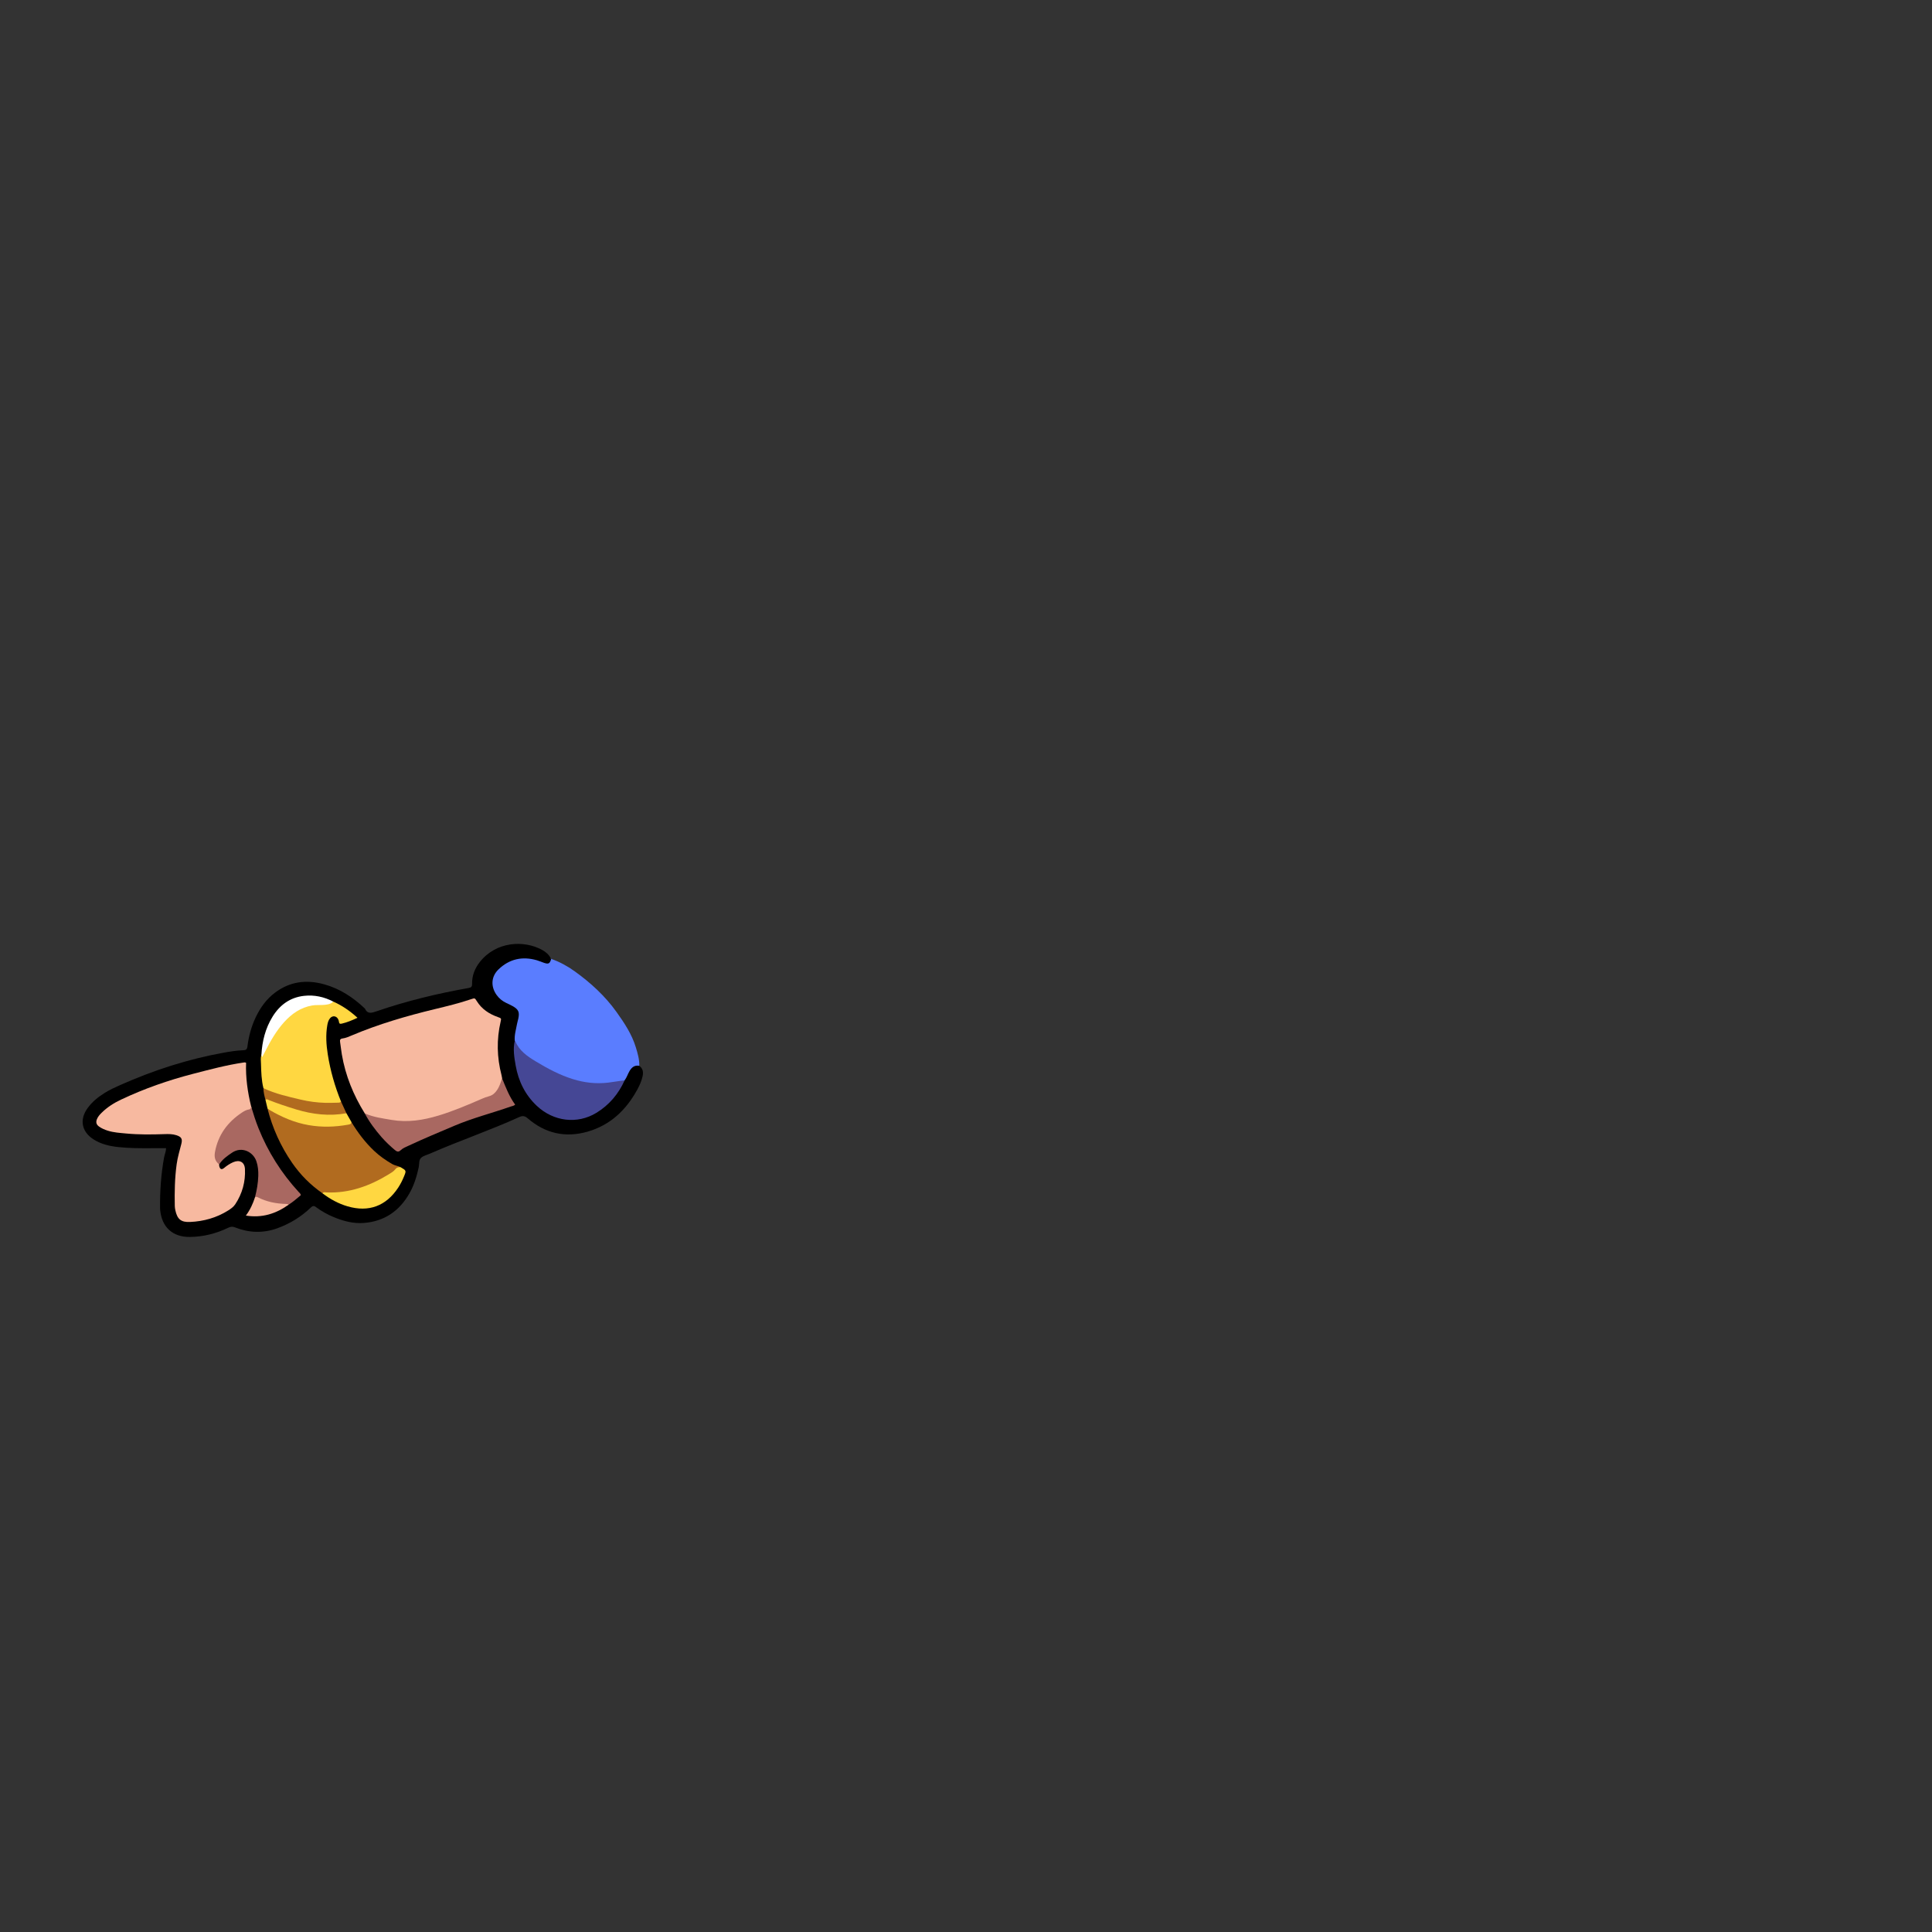 <?xml version="1.0" encoding="UTF-8"?>
<svg id="_图层_1" data-name="图层 1" xmlns="http://www.w3.org/2000/svg" viewBox="0 0 960 960">
  <rect x="0" y="0" width="960" height="960" fill="#333333" stroke="none"/>
  <defs>
    <style>
      .cls-1 {
        fill: #f7b9a0;
      }

      .cls-1, .cls-2, .cls-3, .cls-4, .cls-5, .cls-6, .cls-7, .cls-8, .cls-9 {
        stroke-width: 0px;
      }

      .cls-3 {
        fill: #f6b89f;
      }

      .cls-4 {
        fill: #b16b1f;
      }

      .cls-5 {
        fill: #fff;
      }

      .cls-6 {
        fill: #454795;
      }

      .cls-7 {
        fill: #ffd741;
      }

      .cls-8 {
        fill: #a96861;
      }

      .cls-9 {
        fill: #5a7dff;
      }
    </style>
  </defs>
  <path class="cls-2" d="m317.65,529.6c1.79,1.3,2.1,3.06,1.67,5.11-.5,2.38-1.49,4.56-2.63,6.66-5.54,10.16-13.39,17.69-24.73,20.94-11.05,3.16-21.06.89-29.74-6.62-1.56-1.35-2.68-1.34-4.35-.57-14.47,6.58-29.55,11.68-44.1,18.06-1.53.67-3.34,1.06-4.52,2.13-1.22,1.11-.84,3.12-1.19,4.72-.98,4.47-2.28,8.81-4.55,12.82-5,8.83-12.41,14.01-22.64,14.82-5.3.42-10.3-.93-15.15-2.94-3.12-1.29-6.04-2.95-8.74-4.95-1.05-.78-1.64-.63-2.57.26-4.78,4.6-10.35,8-16.59,10.27-7.08,2.57-14.13,2.3-21.07-.44-1.27-.5-2.16-.38-3.32.18-6.06,2.91-12.45,4.53-19.19,4.58-8.45.06-13.8-4.84-14.64-13.27-.03-.32-.07-.64-.07-.96-.1-8.49.49-16.93,2-25.29.27-1.48.97-2.87,1-4.58-2.37,0-4.67-.01-6.97,0-5.6.04-11.19.04-16.77-.56-4.33-.47-8.5-1.41-12.25-3.78-6-3.81-7.18-9.84-2.99-15.61,2.29-3.15,5.28-5.54,8.57-7.58,2.45-1.52,5.06-2.71,7.69-3.88,16.49-7.32,33.53-12.85,51.31-16.04,3.22-.58,6.47-1.11,9.75-1.22,1.35-.04,1.89-.44,2.08-1.9.64-5.1,1.97-10.03,4.21-14.68,2.25-4.68,5.22-8.8,9.39-11.96,7.44-5.65,15.72-6.67,24.55-4.22,7.81,2.17,14.36,6.49,20.18,12.01,1.37,2.95,3.44,2.21,5.85,1.38,14.9-5.13,30.19-8.81,45.69-11.56,1.45-.26,1.79-.74,1.76-2.13-.07-4.07,1.37-7.66,3.88-10.84,8-10.14,21.85-11,31.01-5.9,1.77.99,3.29,2.27,4.21,4.14.06.08.12.16.17.24v.02c.27,2.02-.55,2.95-2.52,2.82-1.22-.08-2.3-.64-3.42-1.04-5.65-2.02-11.15-1.72-16.4,1.25-2.26,1.28-4.15,3.04-5.25,5.42-1.98,4.27-.09,9.42,4.35,12.14.95.58,1.98,1.04,2.97,1.55,4.68,2.39,5.39,3.93,4.23,9-.71,3.11-1.42,6.23-1.47,9.45-1.11,13.34,2.17,25.14,13.03,33.7,9.36,7.38,21.26,6.64,30.39-1.01,4.39-3.67,7.54-8.17,10.08-13.21,1.03-1.96,1.86-4.03,3.28-5.77,1.21-1.48,2.62-2.31,4.53-1.18Z"/>
  <path class="cls-9" d="m317.65,529.6c-2.31-.44-3.73.71-4.84,2.59-.89,1.5-1.36,3.22-2.44,4.62-.63.51-1.35.83-2.15.99-7.85,1.51-15.64,1.63-23.36-.85-8.81-2.83-16.79-7.22-24.26-12.63-2.52-1.82-4.01-4.24-4.82-7.16-.25-2.84.62-5.53,1.1-8.26.17-.94.48-1.85.67-2.79.67-3.19.09-4.51-2.73-6.13-1.03-.59-2.13-1.08-3.21-1.59-1.99-.94-3.65-2.27-4.91-4.08-2.93-4.19-2.67-9.09,1.02-12.64,5.39-5.19,11.83-6.59,19.01-4.53,1.22.35,2.39.88,3.6,1.29,2.25.76,2.87.41,3.56-1.96,4.18,1.46,8.05,3.57,11.61,6.12,7.95,5.72,15.15,12.28,20.86,20.29,3.9,5.46,7.62,11.06,9.6,17.59.9,2.98,1.79,5.97,1.7,9.13Z"/>
  <polygon class="cls-9" points="273.86 476.46 273.65 476.41 273.68 476.21 273.87 476.24 273.86 476.46"/>
  <path class="cls-1" d="m181.24,553.23c-5.62-9.05-9.59-18.74-11.38-29.28-.35-2.05-.55-4.12-.87-6.17-.16-1.04.03-1.63,1.23-1.78,1.59-.2,3.07-.86,4.54-1.49,13.35-5.64,27.22-9.68,41.28-13.08,6.05-1.46,12.11-2.92,18.02-4.93,1.86-.63,1.89-.62,2.83.91,2.47,4,6.14,6.41,10.48,7.95,1.77.63,1.76.65,1.39,2.28-2.05,8.9-1.86,17.75.44,26.58.14.54.22,1.09.32,1.64-.09,4.58-2.63,8.1-6.79,9.63-7.93,2.91-15.58,6.52-23.63,9.17-11.6,3.82-23.18,3.75-34.83.39-1.19-.34-2.17-.98-3.02-1.83Z"/>
  <path class="cls-1" d="m108.92,578.59c0,.24-.06.49,0,.72.34,1.68,1.19,2.09,2.45,1.03,1.36-1.14,2.82-2.11,4.43-2.82,3.25-1.43,5.75-.12,5.92,3.38.3,6.32-1.33,12.19-4.82,17.49-.89,1.36-2.24,2.28-3.59,3.13-5.76,3.61-12.1,5.36-18.84,5.67-4.53.21-6.38-1.37-7.34-5.82-.15-.7-.27-1.42-.28-2.13-.14-6.96-.02-13.91.94-20.82.47-3.41,1.48-6.7,2.32-10.03.62-2.46.07-3.47-2.41-4.29-1.94-.64-3.94-.63-5.94-.56-6.4.21-12.79.29-19.17-.32-3.02-.29-6.06-.46-8.99-1.38-1.54-.48-3.01-1.09-4.33-2.02-1.41-.98-1.74-2.18-1.09-3.76.5-1.2,1.34-2.17,2.26-3.07,2.81-2.8,6.1-4.9,9.66-6.58,11.52-5.45,23.49-9.64,35.81-12.82,8.27-2.13,16.53-4.36,25-5.61.39-.06.77-.2,1.37.12-.27,7.27.75,14.52,2.51,21.68.61,1.4-.34,1.75-1.37,2.22-8.83,4.08-13.98,11.03-16.01,20.48-.51,2.39.69,4.15,1.51,6.11Z"/>
  <path class="cls-7" d="m165.64,497.7c4.38,1.95,8.26,4.63,12,8.03-2.69,1.26-5.15,2.28-7.78,2.9-.91.22-1.35.05-1.45-.93-.05-.46-.21-.94-.43-1.35-.87-1.61-2.77-1.81-3.96-.42-.85,1-1.17,2.25-1.39,3.52-.84,4.85-.51,9.71.25,14.52,1.27,8.06,3.51,15.86,6.59,23.41-.28,1.32-1.41,1.09-2.28,1.17-6.98.59-13.81-.42-20.57-2.06-4.18-1.02-8.32-2.18-12.38-3.6-1.29-.45-2.53-.98-3.34-2.17-.99-3.95-1.1-7.99-1.21-12.03-.04-1.49-.27-3.01.19-4.48,1.6-2.06,2.55-4.49,3.85-6.72,3.05-5.27,6.41-10.29,11.36-14.03,3.93-2.98,8.27-4.86,13.28-4.61,2.54.13,4.86-.73,7.28-1.15Z"/>
  <path class="cls-4" d="m160.27,592.97c-5.94-4.14-10.99-9.17-15.1-15.13-5.72-8.28-9.79-17.31-12.27-27.07.89-.29,1.53.28,2.19.68,8.98,5.39,18.69,8.06,29.18,7.75,3.52-.1,6.97-.66,10.36-1.63,3.18,5.26,6.86,10.13,11.35,14.36,2.69,2.53,5.68,4.6,8.86,6.46,1.33.78,2.85.88,4.18,1.57-8.36,7.05-18.09,11.06-28.79,12.89-3.31.57-6.64.32-9.97.11Z"/>
  <path class="cls-6" d="m255.77,517.16c.12.11.28.19.34.32,1.97,4.69,5.91,7.38,10.03,9.88,5.88,3.56,11.92,6.8,18.52,8.85,5.69,1.77,11.47,2.44,17.45,1.75,2.77-.32,5.5-.86,8.27-1.14-3.08,6.79-7.68,12.27-14.07,16.16-9.43,5.75-21.26,4.34-29.58-3.5-5.79-5.45-9.11-12.24-10.49-19.98-.72-4.07-1.41-8.18-.46-12.34Z"/>
  <path class="cls-8" d="m108.92,578.59c-2.07-1.58-2.56-3.62-2.1-6.14,1.55-8.52,6.25-14.86,13.33-19.58,1.06-.7,2.2-1.37,3.47-1.58.98-.16,1.08-.77,1.17-1.5,1.09,3.65,2.24,7.28,3.66,10.83,4.71,11.76,11.37,22.28,19.92,31.62.42.46.98.83,1.14,1.62-1.96,1.64-3.92,3.37-6.15,4.78-5.96.55-11.46-.94-16.66-3.75.91-3.47,1.53-6.98,1.64-10.57.08-2.48-.13-4.92-.94-7.29-1.6-4.71-7.24-7.51-12.02-4.32-2.47,1.65-4.86,3.32-6.47,5.88Z"/>
  <path class="cls-8" d="m181.24,553.23c4.28,1.9,8.89,2.48,13.43,3.26,7.87,1.34,15.58.13,23.12-2.14,7.34-2.21,14.39-5.21,21.42-8.27,1.24-.54,2.52-1.04,3.82-1.38,1.74-.46,2.88-1.52,3.89-2.96,1.26-1.81,1.86-3.86,2.6-5.86,1.81,4.5,3.56,9.04,6.46,13.01-.68.65-1.41.68-2.06.9-9.41,3.3-19.11,5.75-28.3,9.66-7.56,3.22-15.16,6.36-22.61,9.85-1.37.64-2.83,1.19-3.93,2.25-1.08,1.04-1.88.72-2.87-.11-2.33-1.96-4.53-4.04-6.54-6.32-3.21-3.67-6.13-7.55-8.42-11.87Z"/>
  <path class="cls-7" d="m160.27,592.97c.5-.8,1.28-.49,1.95-.46,11.3.47,21.41-3.17,30.89-8.97,1.22-.75,2.5-1.45,3.39-2.61.68-.89,1.56-.99,2.53-.97,2.93,1.7,2.92,1.7,1.67,4.72-.79,1.92-1.73,3.77-2.87,5.5-6.01,9.11-14.61,12.3-25.1,9.25-4.57-1.33-8.68-3.59-12.46-6.46Z"/>
  <path class="cls-7" d="m174.64,557.58c-.11,1.07-.99,1.14-1.75,1.28-6.49,1.16-12.94,1.35-19.5.21-6.98-1.21-13.28-3.93-19.31-7.45-.41-.24-.78-.56-1.16-.84-.34-1.44-.68-2.87-1.02-4.31.76-1.48,1.78-.42,2.58-.16,4.46,1.49,8.87,3.14,13.39,4.48,7.12,2.1,14.34,2.96,21.74,2.12.85-.1,1.75-.39,2.53.27.84,1.47,1.67,2.94,2.51,4.4Z"/>
  <path class="cls-5" d="m165.64,497.7c-1.51,1.41-3.43,1.56-5.34,1.66-1.75.1-3.5-.05-5.24.26-5.67,1-10.1,4.09-13.88,8.27-3.99,4.41-6.87,9.54-9.55,14.8-.42.81-.85,1.62-1.37,2.63-.19-.54-.28-.82-.38-1.1.37-6.8,1.97-13.26,5.58-19.09,3.6-5.81,8.69-9.53,15.61-10.3,5.13-.57,10,.5,14.57,2.88Z"/>
  <path class="cls-4" d="m172.13,553.17c-8.47,1.53-16.76.59-24.93-1.89-4.57-1.39-9.1-2.89-13.54-4.64-.54-.21-1.12-.71-1.77-.19-.52-1.88-.98-3.77-.99-5.74,5.94,2.81,12.3,4.22,18.64,5.71,3.95.93,7.95,1.45,12.02,1.57,2.06.06,4.11-.02,6.16-.07.63-.02,1.29.05,1.75-.54.89,1.93,1.77,3.86,2.66,5.78Z"/>
  <path class="cls-3" d="m126.7,594.89c.45-.24.85-.26,1.34,0,4.46,2.31,9.26,3.24,14.25,3.35.41,0,.79.09,1.08.41-6.28,4.44-13.11,6.66-21.2,5.37,2.16-2.91,3.52-5.94,4.54-9.12Z"/>
</svg>